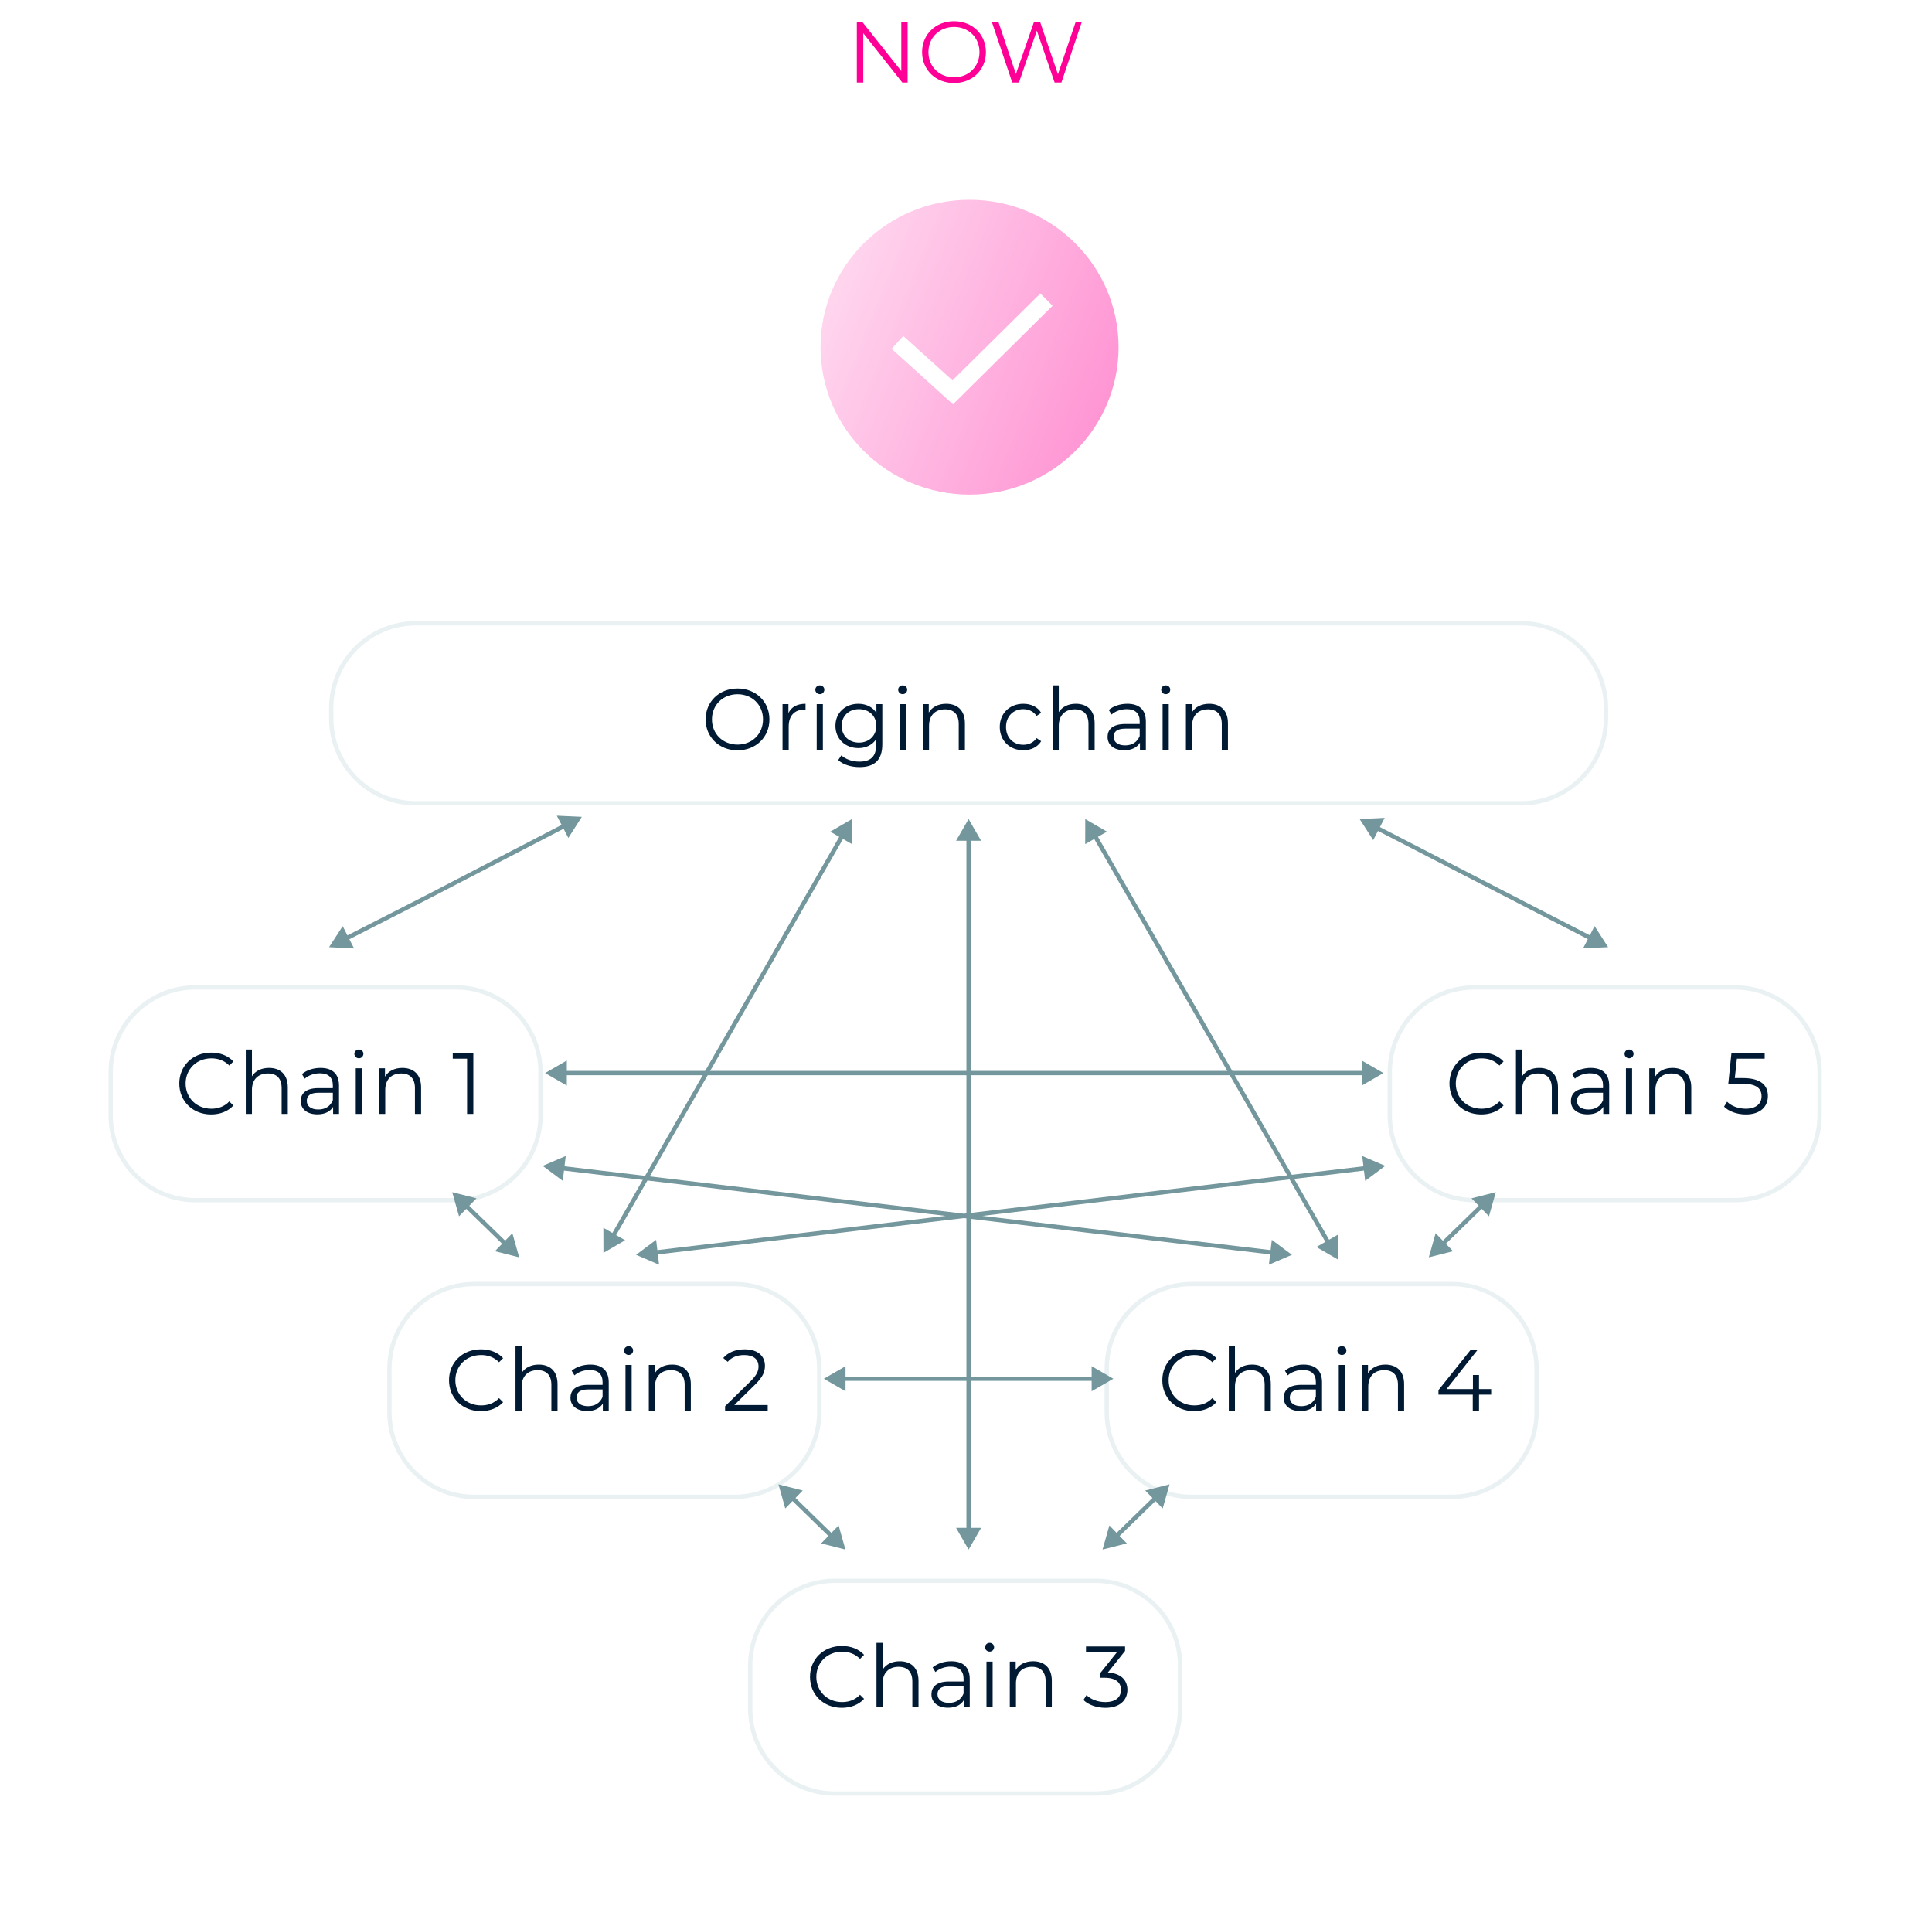 <svg width="445" height="439" viewBox="0 0 445 439" fill="none" xmlns="http://www.w3.org/2000/svg">
  <path d="M207.598 5V16.36L198.578 5H197.358V19H198.838V7.64L207.838 19H209.058V5H207.598ZM219.748 19.12C223.948 19.12 227.088 16.1 227.088 12C227.088 7.9 223.948 4.88 219.748 4.88C215.508 4.88 212.388 7.92 212.388 12C212.388 16.08 215.508 19.12 219.748 19.12ZM219.748 17.8C216.368 17.8 213.848 15.34 213.848 12C213.848 8.66 216.368 6.2 219.748 6.2C223.108 6.2 225.608 8.66 225.608 12C225.608 15.34 223.108 17.8 219.748 17.8ZM247.775 5L243.675 17.1L239.555 5H238.175L233.995 17.04L229.955 5H228.435L233.155 19H234.695L238.815 7.06L242.915 19H244.475L249.195 5H247.775Z" fill="#FF0097"/>
  <ellipse cx="223.319" cy="79.95" rx="34.319" ry="33.95" fill="url(#paint0_linear)" fill-opacity="0.45"/>
  <path d="M206.713 78.855L219.444 90.354L241.032 68.998" stroke="white" stroke-width="4"/>
  <path d="M223.097 188.627L220.21 193.627L225.983 193.627L223.097 188.627ZM223.097 356.86L225.983 351.86L220.21 351.86L223.097 356.86ZM222.597 193.127L222.597 352.36L223.597 352.36L223.597 193.127L222.597 193.127Z" fill="#73979C"/>
  <g filter="url(#filter0_d)">
    <path fill-rule="evenodd" clip-rule="evenodd" d="M25 245.896C25 234.851 33.954 225.896 45 225.896H105C116.046 225.896 125 234.851 125 245.896V255.896C125 266.942 116.046 275.896 105 275.896H45C33.954 275.896 25 266.942 25 255.896V245.896Z" fill="white"/>
    <path d="M25.5 245.896C25.5 235.127 34.23 226.396 45 226.396H105C115.77 226.396 124.5 235.127 124.5 245.896V255.896C124.5 266.666 115.77 275.396 105 275.396H45C34.23 275.396 25.5 266.666 25.5 255.896V245.896Z" stroke="#EAF1F3"/>
  </g>
  <path d="M48.616 256.656C50.676 256.656 52.516 255.956 53.756 254.596L52.816 253.656C51.676 254.836 50.276 255.336 48.676 255.336C45.296 255.336 42.756 252.856 42.756 249.536C42.756 246.216 45.296 243.736 48.676 243.736C50.276 243.736 51.676 244.236 52.816 245.396L53.756 244.456C52.516 243.096 50.676 242.416 48.636 242.416C44.416 242.416 41.296 245.436 41.296 249.536C41.296 253.636 44.416 256.656 48.616 256.656ZM61.971 245.936C60.191 245.936 58.811 246.636 58.031 247.856V241.696H56.611V256.536H58.031V251.016C58.031 248.616 59.451 247.216 61.711 247.216C63.711 247.216 64.871 248.356 64.871 250.576V256.536H66.291V250.436C66.291 247.416 64.531 245.936 61.971 245.936ZM73.826 245.936C72.166 245.936 70.606 246.456 69.546 247.356L70.186 248.416C71.046 247.656 72.326 247.176 73.686 247.176C75.646 247.176 76.666 248.156 76.666 249.956V250.596H73.326C70.306 250.596 69.266 251.956 69.266 253.576C69.266 255.396 70.726 256.636 73.106 256.636C74.846 256.636 76.086 255.976 76.726 254.896V256.536H78.086V250.016C78.086 247.296 76.546 245.936 73.826 245.936ZM73.326 255.516C71.646 255.516 70.666 254.756 70.666 253.536C70.666 252.456 71.326 251.656 73.366 251.656H76.666V253.376C76.106 254.756 74.926 255.516 73.326 255.516ZM82.663 243.716C83.263 243.716 83.703 243.256 83.703 242.676C83.703 242.136 83.243 241.696 82.663 241.696C82.083 241.696 81.623 242.156 81.623 242.696C81.623 243.256 82.083 243.716 82.663 243.716ZM81.943 256.536H83.363V246.016H81.943V256.536ZM92.674 245.936C90.854 245.936 89.434 246.676 88.674 247.956V246.016H87.314V256.536H88.734V251.016C88.734 248.616 90.154 247.216 92.414 247.216C94.414 247.216 95.574 248.356 95.574 250.576V256.536H96.994V250.436C96.994 247.416 95.234 245.936 92.674 245.936ZM104.284 242.536V243.816H107.584V256.536H109.024V242.536H104.284Z" fill="#001A34"/>
  <g filter="url(#filter1_d)">
    <path fill-rule="evenodd" clip-rule="evenodd" d="M172.304 382.554C172.304 371.508 181.258 362.554 192.304 362.554H252.304C263.349 362.554 272.304 371.508 272.304 382.554V392.554C272.304 403.599 263.349 412.554 252.304 412.554H192.304C181.258 412.554 172.304 403.599 172.304 392.554V382.554Z" fill="white"/>
    <path d="M172.804 382.554C172.804 371.784 181.534 363.054 192.304 363.054H252.304C263.073 363.054 271.804 371.784 271.804 382.554V392.554C271.804 403.323 263.073 412.054 252.304 412.054H192.304C181.534 412.054 172.804 403.323 172.804 392.554V382.554Z" stroke="#EAF1F3"/>
  </g>
  <path d="M193.888 393.312C195.948 393.312 197.788 392.612 199.028 391.252L198.088 390.312C196.948 391.492 195.548 391.992 193.948 391.992C190.568 391.992 188.028 389.512 188.028 386.192C188.028 382.872 190.568 380.392 193.948 380.392C195.548 380.392 196.948 380.892 198.088 382.052L199.028 381.112C197.788 379.752 195.948 379.072 193.908 379.072C189.688 379.072 186.568 382.092 186.568 386.192C186.568 390.292 189.688 393.312 193.888 393.312ZM207.243 382.592C205.463 382.592 204.083 383.292 203.303 384.512V378.352H201.883V393.192H203.303V387.672C203.303 385.272 204.723 383.872 206.983 383.872C208.983 383.872 210.143 385.012 210.143 387.232V393.192H211.563V387.092C211.563 384.072 209.803 382.592 207.243 382.592ZM219.099 382.592C217.439 382.592 215.879 383.112 214.819 384.012L215.459 385.072C216.319 384.312 217.599 383.832 218.959 383.832C220.919 383.832 221.939 384.812 221.939 386.612V387.252H218.599C215.579 387.252 214.539 388.612 214.539 390.232C214.539 392.052 215.999 393.292 218.379 393.292C220.119 393.292 221.359 392.632 221.999 391.552V393.192H223.359V386.672C223.359 383.952 221.819 382.592 219.099 382.592ZM218.599 392.172C216.919 392.172 215.939 391.412 215.939 390.192C215.939 389.112 216.599 388.312 218.639 388.312H221.939V390.032C221.379 391.412 220.199 392.172 218.599 392.172ZM227.935 380.372C228.535 380.372 228.975 379.912 228.975 379.332C228.975 378.792 228.515 378.352 227.935 378.352C227.355 378.352 226.895 378.812 226.895 379.352C226.895 379.912 227.355 380.372 227.935 380.372ZM227.215 393.192H228.635V382.672H227.215V393.192ZM237.947 382.592C236.127 382.592 234.707 383.332 233.947 384.612V382.672H232.587V393.192H234.007V387.672C234.007 385.272 235.427 383.872 237.687 383.872C239.687 383.872 240.847 385.012 240.847 387.232V393.192H242.267V387.092C242.267 384.072 240.507 382.592 237.947 382.592ZM255.176 385.192L259.136 380.212V379.192H250.136V380.472H257.296L253.416 385.332V386.392H254.416C257.016 386.392 258.196 387.492 258.196 389.172C258.196 390.912 256.916 391.992 254.596 391.992C252.776 391.992 251.156 391.312 250.256 390.372L249.556 391.512C250.636 392.612 252.576 393.312 254.596 393.312C257.976 393.312 259.676 391.512 259.676 389.172C259.676 386.932 258.176 385.352 255.176 385.192Z" fill="#001A34"/>
  <g filter="url(#filter2_d)">
    <path fill-rule="evenodd" clip-rule="evenodd" d="M89.197 314.225C89.197 303.179 98.152 294.225 109.197 294.225H169.197C180.243 294.225 189.197 303.179 189.197 314.225V324.225C189.197 335.27 180.243 344.225 169.197 344.225H109.197C98.152 344.225 89.197 335.27 89.197 324.225V314.225Z" fill="white"/>
    <path d="M89.697 314.225C89.697 303.455 98.428 294.725 109.197 294.725H169.197C179.967 294.725 188.697 303.455 188.697 314.225V324.225C188.697 334.994 179.967 343.725 169.197 343.725H109.197C98.428 343.725 89.697 334.994 89.697 324.225V314.225Z" stroke="#EAF1F3"/>
  </g>
  <path d="M110.742 324.984C112.802 324.984 114.642 324.284 115.882 322.924L114.942 321.984C113.802 323.164 112.402 323.664 110.802 323.664C107.422 323.664 104.882 321.184 104.882 317.864C104.882 314.544 107.422 312.064 110.802 312.064C112.402 312.064 113.802 312.564 114.942 313.724L115.882 312.784C114.642 311.424 112.802 310.744 110.762 310.744C106.542 310.744 103.422 313.764 103.422 317.864C103.422 321.964 106.542 324.984 110.742 324.984ZM124.097 314.264C122.317 314.264 120.937 314.964 120.157 316.184V310.024H118.737V324.864H120.157V319.344C120.157 316.944 121.577 315.544 123.837 315.544C125.837 315.544 126.997 316.684 126.997 318.904V324.864H128.417V318.764C128.417 315.744 126.657 314.264 124.097 314.264ZM135.952 314.264C134.292 314.264 132.732 314.784 131.672 315.684L132.312 316.744C133.172 315.984 134.452 315.504 135.812 315.504C137.772 315.504 138.792 316.484 138.792 318.284V318.924H135.452C132.432 318.924 131.392 320.284 131.392 321.904C131.392 323.724 132.852 324.964 135.232 324.964C136.972 324.964 138.212 324.304 138.852 323.224V324.864H140.212V318.344C140.212 315.624 138.672 314.264 135.952 314.264ZM135.452 323.844C133.772 323.844 132.792 323.084 132.792 321.864C132.792 320.784 133.452 319.984 135.492 319.984H138.792V321.704C138.232 323.084 137.052 323.844 135.452 323.844ZM144.789 312.044C145.389 312.044 145.829 311.584 145.829 311.004C145.829 310.464 145.369 310.024 144.789 310.024C144.209 310.024 143.749 310.484 143.749 311.024C143.749 311.584 144.209 312.044 144.789 312.044ZM144.069 324.864H145.489V314.344H144.069V324.864ZM154.8 314.264C152.98 314.264 151.56 315.004 150.8 316.284V314.344H149.44V324.864H150.86V319.344C150.86 316.944 152.28 315.544 154.54 315.544C156.54 315.544 157.7 316.684 157.7 318.904V324.864H159.12V318.764C159.12 315.744 157.36 314.264 154.8 314.264ZM169.13 323.584L173.89 318.904C175.77 317.064 176.19 315.864 176.19 314.524C176.19 312.184 174.39 310.744 171.55 310.744C169.41 310.744 167.67 311.464 166.59 312.744L167.61 313.624C168.53 312.564 169.79 312.064 171.43 312.064C173.57 312.064 174.71 313.064 174.71 314.684C174.71 315.644 174.41 316.584 172.83 318.144L167.01 323.844V324.864H176.83V323.584H169.13Z" fill="#001A34"/>
  <g filter="url(#filter3_d)">
    <path fill-rule="evenodd" clip-rule="evenodd" d="M254.416 314.225C254.416 303.179 263.37 294.225 274.416 294.225H334.416C345.462 294.225 354.416 303.179 354.416 314.225V324.225C354.416 335.27 345.462 344.225 334.416 344.225H274.416C263.37 344.225 254.416 335.27 254.416 324.225V314.225Z" fill="white"/>
    <path d="M254.916 314.225C254.916 303.455 263.646 294.725 274.416 294.725H334.416C345.186 294.725 353.916 303.455 353.916 314.225V324.225C353.916 334.994 345.186 343.725 334.416 343.725H274.416C263.646 343.725 254.916 334.994 254.916 324.225V314.225Z" stroke="#EAF1F3"/>
  </g>
  <path d="M275.034 324.984C277.094 324.984 278.934 324.284 280.174 322.924L279.234 321.984C278.094 323.164 276.694 323.664 275.094 323.664C271.714 323.664 269.174 321.184 269.174 317.864C269.174 314.544 271.714 312.064 275.094 312.064C276.694 312.064 278.094 312.564 279.234 313.724L280.174 312.784C278.934 311.424 277.094 310.744 275.054 310.744C270.834 310.744 267.714 313.764 267.714 317.864C267.714 321.964 270.834 324.984 275.034 324.984ZM288.389 314.264C286.609 314.264 285.229 314.964 284.449 316.184V310.024H283.029V324.864H284.449V319.344C284.449 316.944 285.869 315.544 288.129 315.544C290.129 315.544 291.289 316.684 291.289 318.904V324.864H292.709V318.764C292.709 315.744 290.949 314.264 288.389 314.264ZM300.244 314.264C298.584 314.264 297.024 314.784 295.964 315.684L296.604 316.744C297.464 315.984 298.744 315.504 300.104 315.504C302.064 315.504 303.084 316.484 303.084 318.284V318.924H299.744C296.724 318.924 295.684 320.284 295.684 321.904C295.684 323.724 297.144 324.964 299.524 324.964C301.264 324.964 302.504 324.304 303.144 323.224V324.864H304.504V318.344C304.504 315.624 302.964 314.264 300.244 314.264ZM299.744 323.844C298.064 323.844 297.084 323.084 297.084 321.864C297.084 320.784 297.744 319.984 299.784 319.984H303.084V321.704C302.524 323.084 301.344 323.844 299.744 323.844ZM309.081 312.044C309.681 312.044 310.121 311.584 310.121 311.004C310.121 310.464 309.661 310.024 309.081 310.024C308.501 310.024 308.041 310.484 308.041 311.024C308.041 311.584 308.501 312.044 309.081 312.044ZM308.361 324.864H309.781V314.344H308.361V324.864ZM319.092 314.264C317.272 314.264 315.852 315.004 315.092 316.284V314.344H313.732V324.864H315.152V319.344C315.152 316.944 316.572 315.544 318.832 315.544C320.832 315.544 321.992 316.684 321.992 318.904V324.864H323.412V318.764C323.412 315.744 321.652 314.264 319.092 314.264ZM343.462 319.904H340.662V316.664H339.262V319.904H333.182L340.342 310.864H338.742L331.322 320.144V321.184H339.222V324.864H340.662V321.184H343.462V319.904Z" fill="#001A34"/>
  <g filter="url(#filter4_d)">
    <path fill-rule="evenodd" clip-rule="evenodd" d="M319.608 245.896C319.608 234.851 328.563 225.896 339.608 225.896H399.608C410.654 225.896 419.608 234.851 419.608 245.896V255.896C419.608 266.942 410.654 275.896 399.608 275.896H339.608C328.563 275.896 319.608 266.942 319.608 255.896V245.896Z" fill="white"/>
    <path d="M320.108 245.896C320.108 235.127 328.839 226.396 339.608 226.396H399.608C410.378 226.396 419.108 235.127 419.108 245.896V255.896C419.108 266.666 410.378 275.396 399.608 275.396H339.608C328.839 275.396 320.108 266.666 320.108 255.896V245.896Z" stroke="#EAF1F3"/>
  </g>
  <path d="M341.174 256.656C343.234 256.656 345.074 255.956 346.314 254.596L345.374 253.656C344.234 254.836 342.834 255.336 341.234 255.336C337.854 255.336 335.314 252.856 335.314 249.536C335.314 246.216 337.854 243.736 341.234 243.736C342.834 243.736 344.234 244.236 345.374 245.396L346.314 244.456C345.074 243.096 343.234 242.416 341.194 242.416C336.974 242.416 333.854 245.436 333.854 249.536C333.854 253.636 336.974 256.656 341.174 256.656ZM354.529 245.936C352.749 245.936 351.369 246.636 350.589 247.856V241.696H349.169V256.536H350.589V251.016C350.589 248.616 352.009 247.216 354.269 247.216C356.269 247.216 357.429 248.356 357.429 250.576V256.536H358.849V250.436C358.849 247.416 357.089 245.936 354.529 245.936ZM366.384 245.936C364.724 245.936 363.164 246.456 362.104 247.356L362.744 248.416C363.604 247.656 364.884 247.176 366.244 247.176C368.204 247.176 369.224 248.156 369.224 249.956V250.596H365.884C362.864 250.596 361.824 251.956 361.824 253.576C361.824 255.396 363.284 256.636 365.664 256.636C367.404 256.636 368.644 255.976 369.284 254.896V256.536H370.644V250.016C370.644 247.296 369.104 245.936 366.384 245.936ZM365.884 255.516C364.204 255.516 363.224 254.756 363.224 253.536C363.224 252.456 363.884 251.656 365.924 251.656H369.224V253.376C368.664 254.756 367.484 255.516 365.884 255.516ZM375.221 243.716C375.821 243.716 376.261 243.256 376.261 242.676C376.261 242.136 375.801 241.696 375.221 241.696C374.641 241.696 374.181 242.156 374.181 242.696C374.181 243.256 374.641 243.716 375.221 243.716ZM374.501 256.536H375.921V246.016H374.501V256.536ZM385.232 245.936C383.412 245.936 381.992 246.676 381.232 247.956V246.016H379.872V256.536H381.292V251.016C381.292 248.616 382.712 247.216 384.972 247.216C386.972 247.216 388.132 248.356 388.132 250.576V256.536H389.552V250.436C389.552 247.416 387.792 245.936 385.232 245.936ZM401.381 248.276H399.581L400.061 243.816H406.461V242.536H398.801L398.081 249.556H401.061C404.621 249.556 405.741 250.676 405.741 252.476C405.741 254.176 404.481 255.336 402.101 255.336C400.301 255.336 398.701 254.656 397.801 253.716L397.101 254.856C398.181 255.956 400.101 256.656 402.121 256.656C405.541 256.656 407.201 254.796 407.201 252.416C407.201 249.936 405.601 248.276 401.381 248.276Z" fill="#001A34"/>
  <path d="M196.224 188.627L196.243 194.4L191.233 191.531L196.224 188.627ZM138.994 288.531L138.975 282.758L143.984 285.628L138.994 288.531ZM194.421 192.78L141.665 284.875L140.797 284.378L193.553 192.283L194.421 192.78Z" fill="#73979C"/>
  <path d="M134.018 188.109L130.91 192.975L128.25 187.851L134.018 188.109ZM75.793 218.132L78.936 213.289L81.559 218.433L75.793 218.132ZM98.021 206.797L98.251 207.241L98.248 207.243L98.021 206.797ZM130.254 190.627L98.251 207.241L97.79 206.353L129.794 189.739L130.254 190.627ZM98.248 207.243L80.029 216.534L79.575 215.643L97.793 206.352L98.248 207.243Z" fill="#73979C"/>
  <path d="M249.97 188.627L249.955 194.4L254.963 191.527L249.97 188.627ZM308.195 290.084L308.21 284.311L303.203 287.184L308.195 290.084ZM251.777 192.779L305.522 286.43L306.389 285.932L252.644 192.281L251.777 192.779Z" fill="#73979C"/>
  <path d="M313.171 188.627L316.292 193.484L318.938 188.352L313.171 188.627ZM370.4 218.132L367.279 213.275L364.633 218.407L370.4 218.132ZM316.941 191.133L366.172 216.515L366.63 215.626L317.4 190.245L316.941 191.133Z" fill="#73979C"/>
  <g filter="url(#filter5_d)">
    <path fill-rule="evenodd" clip-rule="evenodd" d="M75.793 162.039C75.793 150.993 84.747 142.039 95.793 142.039H350.401C361.446 142.039 370.401 150.993 370.401 162.039V164.485C370.401 175.531 361.446 184.485 350.401 184.485H95.793C84.747 184.485 75.793 175.531 75.793 164.485V162.039Z" fill="white"/>
    <path d="M76.293 162.039C76.293 151.269 85.023 142.539 95.793 142.539H350.401C361.17 142.539 369.901 151.27 369.901 162.039V164.485C369.901 175.255 361.17 183.985 350.401 183.985H95.793C85.023 183.985 76.293 175.255 76.293 164.485V162.039Z" stroke="#EAF1F3"/>
  </g>
  <path d="M169.886 172.799C174.086 172.799 177.226 169.779 177.226 165.679C177.226 161.579 174.086 158.559 169.886 158.559C165.646 158.559 162.526 161.599 162.526 165.679C162.526 169.759 165.646 172.799 169.886 172.799ZM169.886 171.479C166.506 171.479 163.986 169.019 163.986 165.679C163.986 162.339 166.506 159.879 169.886 159.879C173.246 159.879 175.746 162.339 175.746 165.679C175.746 169.019 173.246 171.479 169.886 171.479ZM181.603 164.219V162.159H180.243V172.679H181.663V167.319C181.663 164.839 183.003 163.439 185.203 163.439C185.303 163.439 185.423 163.459 185.543 163.459V162.079C183.603 162.079 182.263 162.819 181.603 164.219ZM188.834 159.859C189.434 159.859 189.874 159.399 189.874 158.819C189.874 158.279 189.414 157.839 188.834 157.839C188.254 157.839 187.794 158.299 187.794 158.839C187.794 159.399 188.254 159.859 188.834 159.859ZM188.114 172.679H189.534V162.159H188.114V172.679ZM201.865 162.159V164.179C200.985 162.799 199.465 162.079 197.705 162.079C194.705 162.079 192.425 164.139 192.425 167.159C192.425 170.179 194.705 172.279 197.705 172.279C199.425 172.279 200.925 171.579 201.805 170.239V171.579C201.805 174.179 200.585 175.399 197.925 175.399C196.305 175.399 194.785 174.859 193.785 173.959L193.065 175.039C194.165 176.079 196.045 176.659 197.965 176.659C201.445 176.659 203.225 175.019 203.225 171.399V162.159H201.865ZM197.845 171.019C195.525 171.019 193.865 169.439 193.865 167.159C193.865 164.879 195.525 163.319 197.845 163.319C200.165 163.319 201.845 164.879 201.845 167.159C201.845 169.439 200.165 171.019 197.845 171.019ZM207.916 159.859C208.516 159.859 208.956 159.399 208.956 158.819C208.956 158.279 208.496 157.839 207.916 157.839C207.336 157.839 206.876 158.299 206.876 158.839C206.876 159.399 207.336 159.859 207.916 159.859ZM207.196 172.679H208.616V162.159H207.196V172.679ZM217.927 162.079C216.107 162.079 214.687 162.819 213.927 164.099V162.159H212.567V172.679H213.987V167.159C213.987 164.759 215.407 163.359 217.667 163.359C219.667 163.359 220.827 164.499 220.827 166.719V172.679H222.247V166.579C222.247 163.559 220.487 162.079 217.927 162.079ZM235.697 172.779C237.477 172.779 238.977 172.059 239.817 170.699L238.757 169.979C238.037 171.039 236.917 171.519 235.697 171.519C233.397 171.519 231.717 169.899 231.717 167.419C231.717 164.959 233.397 163.319 235.697 163.319C236.917 163.319 238.037 163.819 238.757 164.879L239.817 164.159C238.977 162.779 237.477 162.079 235.697 162.079C232.557 162.079 230.277 164.279 230.277 167.419C230.277 170.559 232.557 172.779 235.697 172.779ZM247.81 162.079C246.03 162.079 244.65 162.779 243.87 163.999V157.839H242.45V172.679H243.87V167.159C243.87 164.759 245.29 163.359 247.55 163.359C249.55 163.359 250.71 164.499 250.71 166.719V172.679H252.13V166.579C252.13 163.559 250.37 162.079 247.81 162.079ZM259.665 162.079C258.005 162.079 256.445 162.599 255.385 163.499L256.025 164.559C256.885 163.799 258.165 163.319 259.525 163.319C261.485 163.319 262.505 164.299 262.505 166.099V166.739H259.165C256.145 166.739 255.105 168.099 255.105 169.719C255.105 171.539 256.565 172.779 258.945 172.779C260.685 172.779 261.925 172.119 262.565 171.039V172.679H263.925V166.159C263.925 163.439 262.385 162.079 259.665 162.079ZM259.165 171.659C257.485 171.659 256.505 170.899 256.505 169.679C256.505 168.599 257.165 167.799 259.205 167.799H262.505V169.519C261.945 170.899 260.765 171.659 259.165 171.659ZM268.502 159.859C269.102 159.859 269.542 159.399 269.542 158.819C269.542 158.279 269.082 157.839 268.502 157.839C267.922 157.839 267.462 158.299 267.462 158.839C267.462 159.399 267.922 159.859 268.502 159.859ZM267.782 172.679H269.202V162.159H267.782V172.679ZM278.513 162.079C276.693 162.079 275.273 162.819 274.513 164.099V162.159H273.153V172.679H274.573V167.159C274.573 164.759 275.993 163.359 278.253 163.359C280.253 163.359 281.413 164.499 281.413 166.719V172.679H282.833V166.579C282.833 163.559 281.073 162.079 278.513 162.079Z" fill="#001A34"/>
  <path d="M104.159 274.555L105.729 280.111L109.756 275.973L104.159 274.555ZM119.586 289.566L118.016 284.01L113.99 288.148L119.586 289.566ZM107.036 278.051L116.012 286.786L116.71 286.07L107.733 277.335L107.036 278.051Z" fill="#73979C"/>
  <path d="M179.304 341.848L180.874 347.404L184.9 343.266L179.304 341.848ZM194.731 356.859L193.161 351.303L189.134 355.441L194.731 356.859ZM182.18 345.344L191.157 354.079L191.854 353.363L182.878 344.628L182.18 345.344Z" fill="#73979C"/>
  <path d="M344.523 274.555L342.953 280.111L338.927 275.973L344.523 274.555ZM329.096 289.566L330.667 284.01L334.693 288.148L329.096 289.566ZM341.647 278.051L332.67 286.786L331.973 286.07L340.95 277.335L341.647 278.051Z" fill="#73979C"/>
  <path d="M269.378 341.848L267.808 347.404L263.781 343.266L269.378 341.848ZM253.951 356.859L255.521 351.303L259.547 355.441L253.951 356.859ZM266.502 345.344L257.525 354.079L256.827 353.363L265.804 344.628L266.502 345.344Z" fill="#73979C"/>
  <path d="M189.754 317.519L194.754 320.405V314.632L189.754 317.519ZM256.439 317.519L251.439 314.632V320.405L256.439 317.519ZM194.254 318.019H251.939V317.019H194.254V318.019Z" fill="#73979C"/>
  <path d="M125.558 247.12L130.558 250.007L130.558 244.233L125.558 247.12ZM318.645 247.12L313.645 244.233L313.645 250.007L318.645 247.12ZM130.058 247.62L314.145 247.62L314.145 246.62L130.058 246.62L130.058 247.62Z" fill="#73979C"/>
  <path d="M297.567 288.983L292.942 285.527L292.262 291.261L297.567 288.983ZM125 268.5L129.625 271.956L130.305 266.223L125 268.5ZM146.5 288.983L151.805 291.261L151.125 285.527L146.5 288.983ZM319.067 268.5L313.762 266.223L314.442 271.956L319.067 268.5ZM293.158 287.956L129.528 268.534L129.41 269.527L293.04 288.949L293.158 287.956ZM151.028 288.949L314.658 269.527L314.54 268.534L150.91 287.956L151.028 288.949Z" fill="#73979C"/>
  <defs>
    <filter id="filter0_d" x="0" y="201.896" width="150" height="100" filterUnits="userSpaceOnUse" color-interpolation-filters="sRGB">
      <feFlood flood-opacity="0" result="BackgroundImageFix"/>
      <feColorMatrix in="SourceAlpha" type="matrix" values="0 0 0 0 0 0 0 0 0 0 0 0 0 0 0 0 0 0 127 0" result="hardAlpha"/>
      <feOffset dy="1"/>
      <feGaussianBlur stdDeviation="12.5"/>
      <feColorMatrix type="matrix" values="0 0 0 0 0.887 0 0 0 0 0.944 0 0 0 0 0.963 0 0 0 1 0"/>
      <feBlend mode="normal" in2="BackgroundImageFix" result="effect1_dropShadow"/>
      <feBlend mode="normal" in="SourceGraphic" in2="effect1_dropShadow" result="shape"/>
    </filter>
    <filter id="filter1_d" x="147.304" y="338.554" width="150" height="100" filterUnits="userSpaceOnUse" color-interpolation-filters="sRGB">
      <feFlood flood-opacity="0" result="BackgroundImageFix"/>
      <feColorMatrix in="SourceAlpha" type="matrix" values="0 0 0 0 0 0 0 0 0 0 0 0 0 0 0 0 0 0 127 0" result="hardAlpha"/>
      <feOffset dy="1"/>
      <feGaussianBlur stdDeviation="12.5"/>
      <feColorMatrix type="matrix" values="0 0 0 0 0.887 0 0 0 0 0.944 0 0 0 0 0.963 0 0 0 1 0"/>
      <feBlend mode="normal" in2="BackgroundImageFix" result="effect1_dropShadow"/>
      <feBlend mode="normal" in="SourceGraphic" in2="effect1_dropShadow" result="shape"/>
    </filter>
    <filter id="filter2_d" x="64.197" y="270.225" width="150" height="100" filterUnits="userSpaceOnUse" color-interpolation-filters="sRGB">
      <feFlood flood-opacity="0" result="BackgroundImageFix"/>
      <feColorMatrix in="SourceAlpha" type="matrix" values="0 0 0 0 0 0 0 0 0 0 0 0 0 0 0 0 0 0 127 0" result="hardAlpha"/>
      <feOffset dy="1"/>
      <feGaussianBlur stdDeviation="12.5"/>
      <feColorMatrix type="matrix" values="0 0 0 0 0.887 0 0 0 0 0.944 0 0 0 0 0.963 0 0 0 1 0"/>
      <feBlend mode="normal" in2="BackgroundImageFix" result="effect1_dropShadow"/>
      <feBlend mode="normal" in="SourceGraphic" in2="effect1_dropShadow" result="shape"/>
    </filter>
    <filter id="filter3_d" x="229.416" y="270.225" width="150" height="100" filterUnits="userSpaceOnUse" color-interpolation-filters="sRGB">
      <feFlood flood-opacity="0" result="BackgroundImageFix"/>
      <feColorMatrix in="SourceAlpha" type="matrix" values="0 0 0 0 0 0 0 0 0 0 0 0 0 0 0 0 0 0 127 0" result="hardAlpha"/>
      <feOffset dy="1"/>
      <feGaussianBlur stdDeviation="12.5"/>
      <feColorMatrix type="matrix" values="0 0 0 0 0.887 0 0 0 0 0.944 0 0 0 0 0.963 0 0 0 1 0"/>
      <feBlend mode="normal" in2="BackgroundImageFix" result="effect1_dropShadow"/>
      <feBlend mode="normal" in="SourceGraphic" in2="effect1_dropShadow" result="shape"/>
    </filter>
    <filter id="filter4_d" x="294.608" y="201.896" width="150" height="100" filterUnits="userSpaceOnUse" color-interpolation-filters="sRGB">
      <feFlood flood-opacity="0" result="BackgroundImageFix"/>
      <feColorMatrix in="SourceAlpha" type="matrix" values="0 0 0 0 0 0 0 0 0 0 0 0 0 0 0 0 0 0 127 0" result="hardAlpha"/>
      <feOffset dy="1"/>
      <feGaussianBlur stdDeviation="12.5"/>
      <feColorMatrix type="matrix" values="0 0 0 0 0.887 0 0 0 0 0.944 0 0 0 0 0.963 0 0 0 1 0"/>
      <feBlend mode="normal" in2="BackgroundImageFix" result="effect1_dropShadow"/>
      <feBlend mode="normal" in="SourceGraphic" in2="effect1_dropShadow" result="shape"/>
    </filter>
    <filter id="filter5_d" x="50.793" y="118.039" width="344.607" height="92.446" filterUnits="userSpaceOnUse" color-interpolation-filters="sRGB">
      <feFlood flood-opacity="0" result="BackgroundImageFix"/>
      <feColorMatrix in="SourceAlpha" type="matrix" values="0 0 0 0 0 0 0 0 0 0 0 0 0 0 0 0 0 0 127 0" result="hardAlpha"/>
      <feOffset dy="1"/>
      <feGaussianBlur stdDeviation="12.5"/>
      <feColorMatrix type="matrix" values="0 0 0 0 0.887 0 0 0 0 0.944 0 0 0 0 0.963 0 0 0 1 0"/>
      <feBlend mode="normal" in2="BackgroundImageFix" result="effect1_dropShadow"/>
      <feBlend mode="normal" in="SourceGraphic" in2="effect1_dropShadow" result="shape"/>
    </filter>
    <linearGradient id="paint0_linear" x1="257.533" y1="114.074" x2="181.914" y2="83.442" gradientUnits="userSpaceOnUse">
      <stop stop-color="#FF0097"/>
      <stop offset="1" stop-color="#FFA9DC"/>
    </linearGradient>
  </defs>
</svg>
